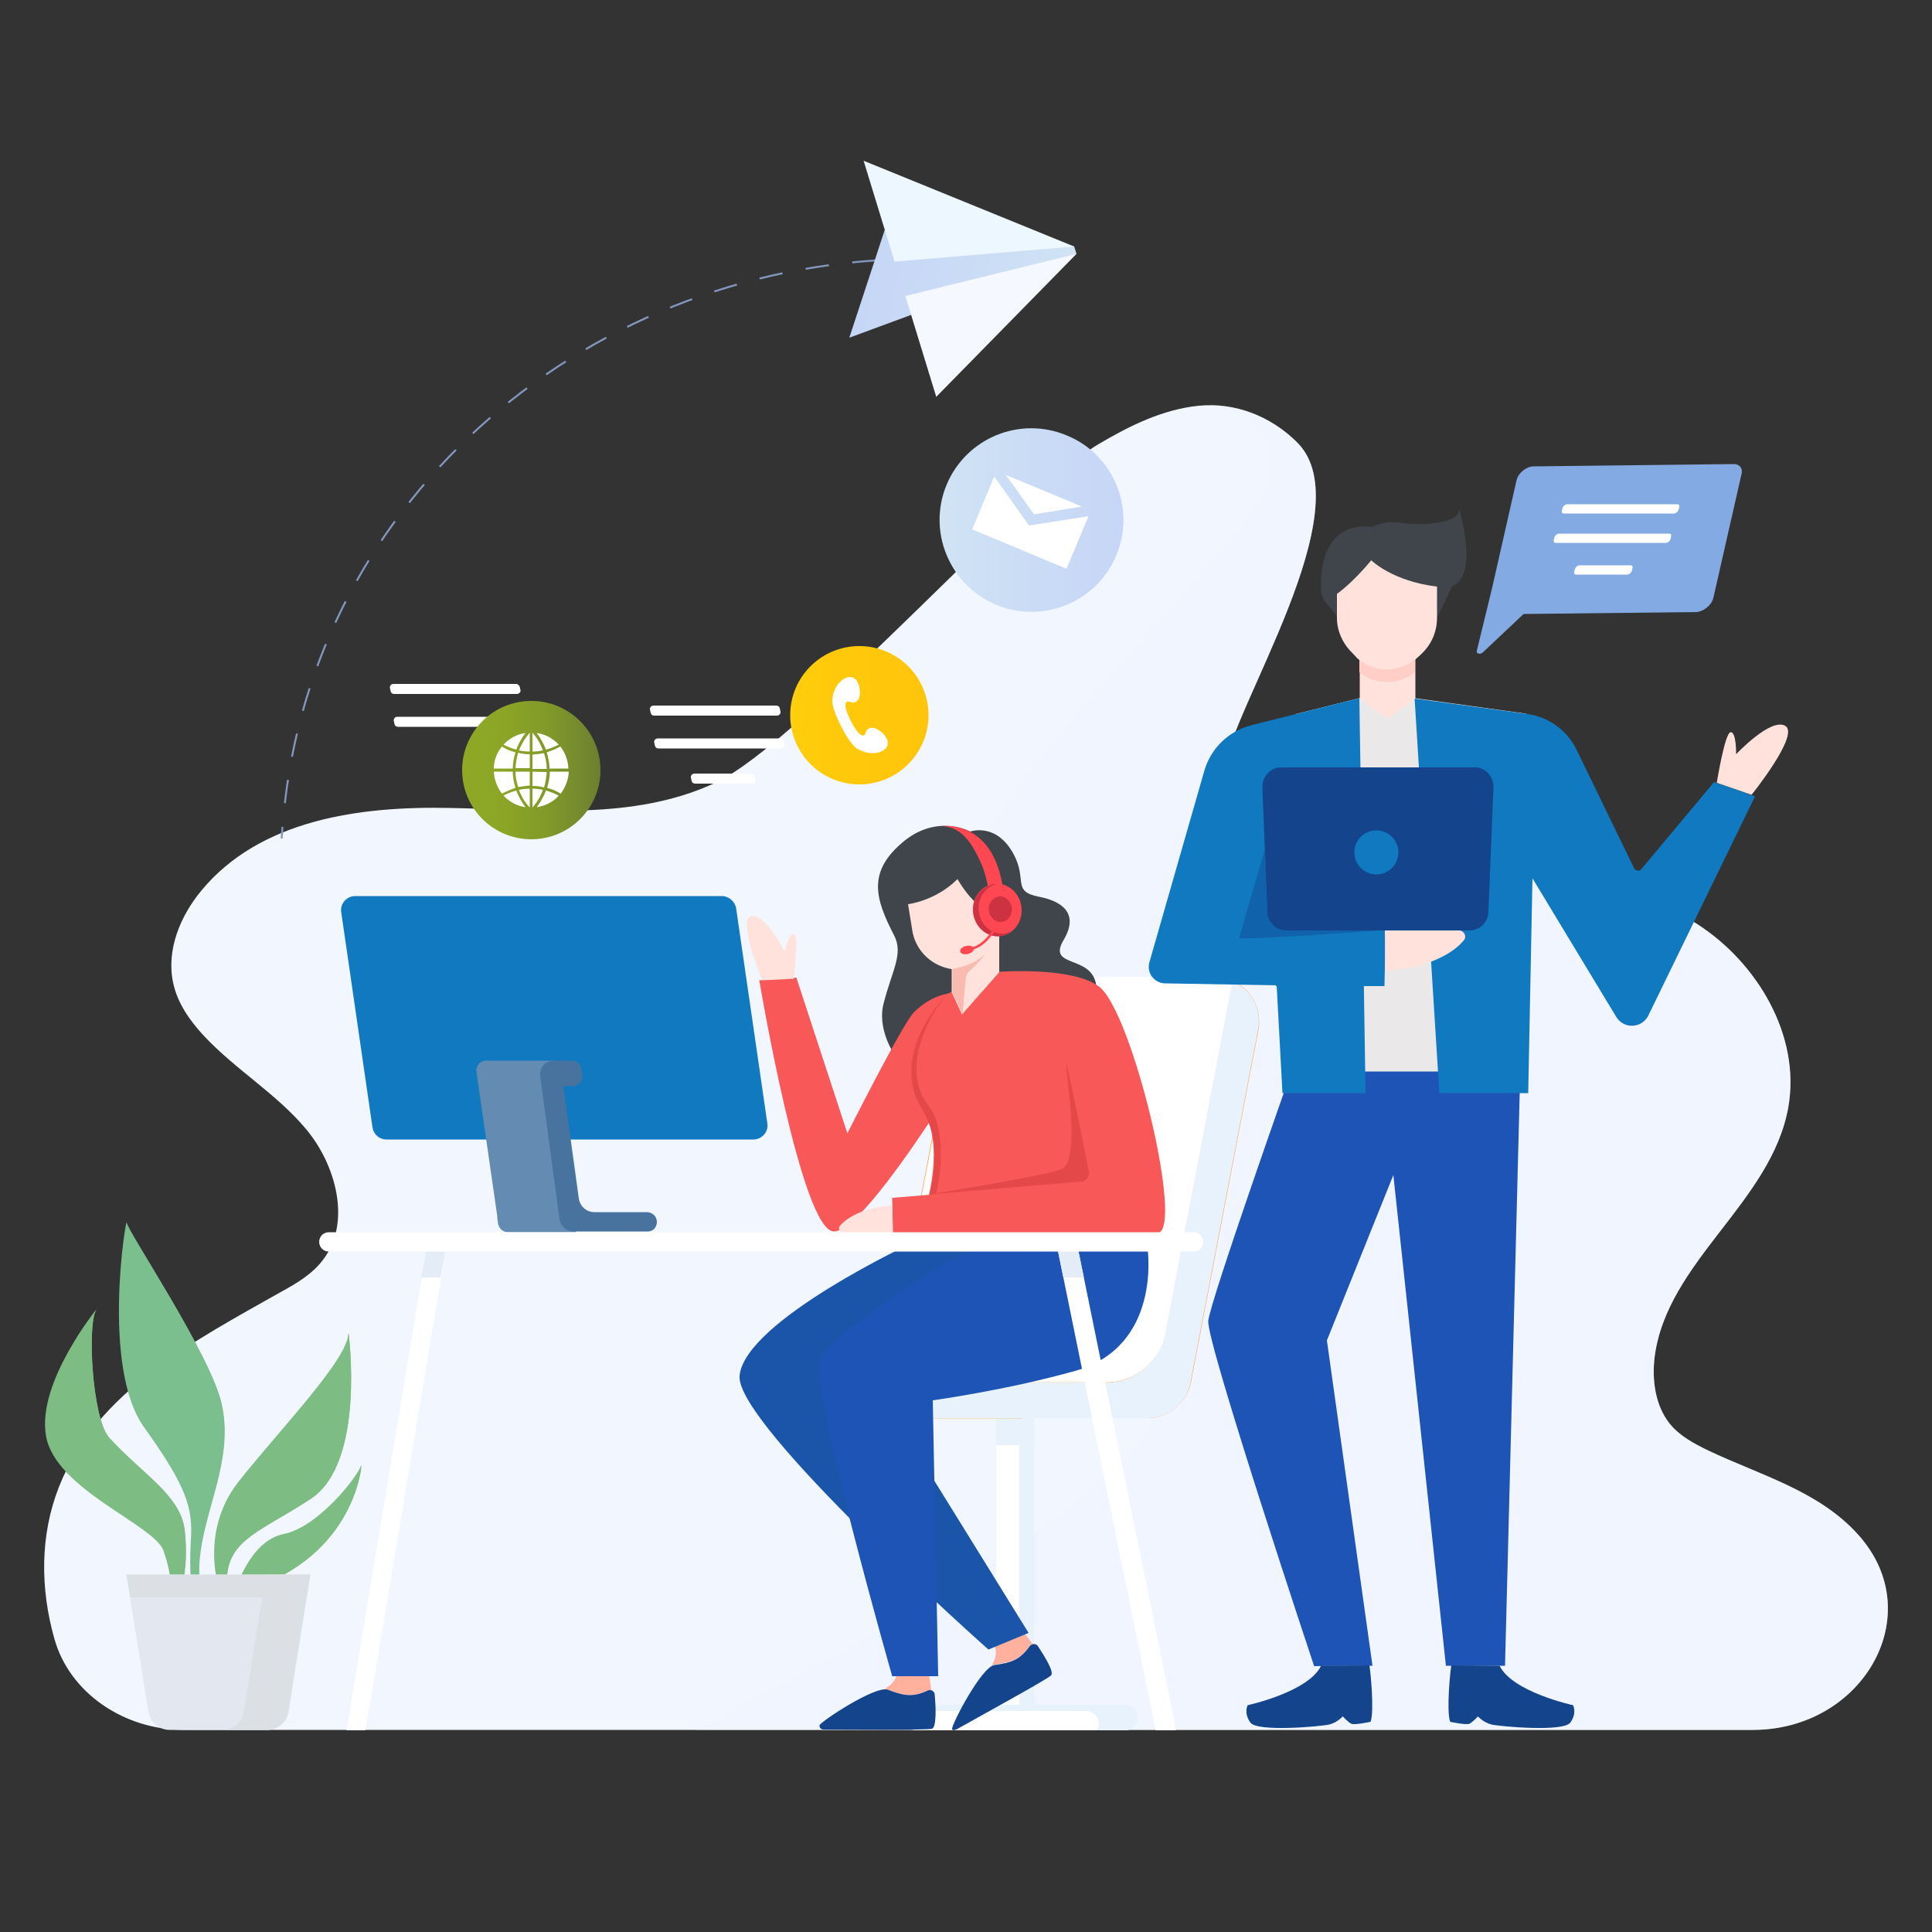 <svg width="500" height="500" viewBox="0 0 500 500" fill="none" xmlns="http://www.w3.org/2000/svg">
<rect x="0" y="0" width="500" height="500" fill="#333333" stroke="none"/>
<path d="M453.6 447.7C481.6 447.7 498.6 419 482.1 398.6C481.8 398.2 481.4 397.7 481 397.3C470.9 385.9 455.6 381.8 442.1 375.4C438.4 373.6 434.6 371.6 432 368.3C428.4 363.7 427.5 357.2 428.2 351.3C431.3 326.5 458.4 311.2 462.8 286.6C466.1 268 454.7 249.1 439.3 239.2C423.9 229.3 405.2 226.9 387.2 226.1C369.1 225.3 350.8 226 333.3 221.6C328.7 220.4 323.9 218.8 320.7 215C317.1 210.8 316.4 204.6 316.9 199C318.4 183.8 353 131.7 335.7 114.5C328.9 107.7 319.6 104.1 310.3 105C301 105.9 292.3 110.2 284.2 115C267 125.1 206.9 192.4 185.3 202.5C164.1 212.5 139.7 209.5 116.4 209.1C93.1 208.6 67.3 212.1 52.1 230.5C46.7 237 43 245.8 44.8 254.3C45.9 259.6 49.1 264.1 52.7 268C60.9 276.8 71.5 283 79.2 292.2C86.9 301.4 91 316.2 83.7 325.9C80.9 329.7 76.8 332.1 72.8 334.3C50.3 347 25.1 360 15.3 384.7C10.3 397.3 10.4 411.2 14.1 424.2C18 438 31.9 447.7 47.7 447.7H453.6Z" fill="#F2F6FF"/>
<path opacity="0.41" d="M481 397.3C470.9 385.9 455.6 381.8 442.1 375.4C438.4 373.6 434.6 371.6 432 368.3C428.4 363.7 427.5 357.2 428.2 351.3C431.3 326.5 458.4 311.2 462.8 286.6C466.1 268 454.7 249.1 439.3 239.2C423.9 229.3 405.2 226.9 387.2 226.1C369.1 225.3 350.8 226 333.3 221.6C328.7 220.4 323.9 218.8 320.7 215C317.1 210.8 316.4 204.6 316.9 199C318.4 183.8 353 131.7 335.7 114.5C329.8 108.6 322 105.1 314 104.9C324.9 107.9 332.9 114.1 327.1 126.9C313.7 156.5 188.9 254.9 276.5 264.6C364.2 274.3 218.9 352.3 285.1 357.7C335.6 361.8 232 420.9 180.3 447.7H453.6C481.6 447.7 498.6 419 482.1 398.6C481.8 398.2 481.4 397.8 481 397.3Z" fill="#EDF2FF"/>
<path d="M53.4 414.1C53.4 414.1 50.1 411 52.3 399.2C54.5 387.4 60.2 376.2 57.4 363.4C54.6 350.6 32.9 318.5 32.8 316.4C32.7 314.3 26.1 353.8 37.3 369.4C48.5 385 49.9 390.4 49.4 398.6C48.9 406.8 49.5 413.4 50.7 415.3L53.4 414.1Z" fill="#7CBF8F"/>
<path d="M51.3 390.4C50 395.6 49.2 408.8 51.3 411.9C51.5 412.2 51.8 412 52.1 411.5C51.5 409.3 51 405.5 52.2 399.2C54.4 387.4 60.1 376.2 57.3 363.4C54.5 350.6 32.8 318.5 32.7 316.4C32.7 316.4 36 343.2 47 361.6C55 374.8 52.6 385.2 51.3 390.4Z" fill="#7CBF8F"/>
<path d="M57.3 413.2C57.3 413.2 50.9 397.3 61.7 383.5C72.6 369.7 89.9 352 90.2 345C90.2 345 94.6 378.3 80.6 387.8C66.5 397.2 56.6 398.7 59.1 413.3L57.3 413.2Z" fill="#7DBC82"/>
<path d="M72.5 381C56.8 392.4 55.5 405.6 58 411.7C58.2 412.2 58.5 412.5 59 412.6C56.9 398.6 66.7 397 80.6 387.7C94.7 378.3 90.2 344.9 90.2 344.9C90.2 344.9 88.2 369.6 72.5 381Z" fill="#7DBC82"/>
<path d="M46.8 413.6C46.8 413.6 48.8 405.2 47.8 396.1C46.7 387 37.2 381.9 28.3 372.2C23.7 367.2 22.4 341.1 25.2 338.6C25.2 338.6 9.5 357.6 11.9 371.6C14.3 385.5 39.9 394.6 42.3 401.3C44.7 408 44.5 413.7 44.5 413.7L46.8 413.6Z" fill="#7DBC82"/>
<path d="M19.9 346.1C14.7 360.2 20 377.2 37.3 387.7C50 395.5 45.9 411.7 45.9 411.7L48 405.3C48.2 402.5 48.2 399.3 47.8 396C46.7 386.9 37.2 381.8 28.3 372.1C23.9 367.3 22.5 342.8 24.9 338.9C24.2 339.9 22.2 342.5 19.9 346.1Z" fill="#7DBC82"/>
<path d="M24.9 339C25.1 338.8 25.2 338.6 25.2 338.6C25.1 338.7 25 338.8 24.9 339Z" fill="#7DBC82"/>
<path d="M60.6 412.5C60.6 412.5 64.3 398.8 73.4 397C82.5 395.2 92.9 381.7 93.5 379.1C93.5 379.1 92 404.5 60.6 412.5Z" fill="#7DBC82"/>
<path d="M72.9 401.6C67.3 404.4 65 408.1 64.2 411.5C92.1 402.5 93.6 379.1 93.6 379.1C93.5 379.6 93 380.6 92.2 381.8C89.4 386.6 82.7 396.6 72.9 401.6Z" fill="#7DBC82"/>
<path d="M80.3 407.5H32.7L38.4 443C38.8 445.7 41.2 447.7 43.9 447.7H69.2C71.9 447.7 74.3 445.7 74.7 443L80.3 407.5Z" fill="#E3E7EF"/>
<path d="M79.4 413.4L80.3 407.5H32.7L33.7 413.4H79.4Z" fill="#DCE0E5"/>
<path d="M68.8 407.5L63.1 443C62.7 445.7 60.3 447.7 57.6 447.7H69.1C71.8 447.7 74.2 445.7 74.6 443L80.3 407.5H68.8Z" fill="#DCE0E5"/>
<path d="M267.7 366.8H257.8V447.8H267.7V366.8Z" fill="white"/>
<path d="M267.7 366.8H263.8V447.8H267.7V366.8Z" fill="#E8F2FC"/>
<path d="M291.2 441.2H237C235.2 441.2 233.7 442.7 233.7 444.5C233.7 446.3 235.2 447.8 237 447.8H291.2C293 447.8 294.5 446.3 294.5 444.5C294.5 442.7 293 441.2 291.2 441.2Z" fill="white"/>
<path d="M291.2 441.2H237C235.8 441.2 234.7 441.9 234.2 442.8H281.1C282.9 442.8 284.4 444.3 284.4 446.1C284.4 446.7 284.2 447.3 283.9 447.8H291.2C293 447.8 294.5 446.3 294.5 444.5C294.5 442.7 293 441.2 291.2 441.2Z" fill="#E8F2FC"/>
<path d="M267.7 366.8H257.8V374H267.7V366.8Z" fill="#E8F2FC"/>
<path d="M319 253.8C317.6 253.2 316.1 252.8 314.4 252.8H258.6C253.2 252.8 248.5 256.7 247.4 262L230 353.5C229.7 355 229.7 356.4 230 357.8V357.9H214.5C211.9 357.9 209.9 360 209.9 362.5C209.9 365.1 212 367.1 214.5 367.1H264.6V367H297C302.4 367 307.1 363.1 308.2 357.8L325.7 266.4C326.6 261 323.7 255.9 319 253.8Z" fill="#FF9933"/>
<path d="M325.6 266.4L308.1 357.8C307.1 363.2 302.4 367 296.9 367H264.6V367.1H214.5C211.9 367.1 209.9 365 209.9 362.5C209.9 359.9 212 357.9 214.5 357.9H230V357.8C230.1 357.8 230.3 357.8 230.4 357.8H286.2C293.7 357.8 300.1 352.5 301.5 345.1L318.9 253.9C323.7 255.9 326.6 261 325.6 266.4Z" fill="#E8F2FC"/>
<path d="M301.7 344.5L301.6 345C300.2 352.4 293.7 357.7 286.3 357.7H230.5C230.4 357.7 230.2 357.7 230.1 357.7V357.8H214.6C212.3 357.8 210.4 359.5 210 361.7V349.2V349.1C209.6 346.6 211.7 344.5 214.2 344.5H301.7Z" fill="white"/>
<path d="M319 253.8L301.6 345C300.2 352.4 293.7 357.7 286.3 357.7H230.5C230.4 357.7 230.2 357.7 230.1 357.7C229.8 356.3 229.8 354.9 230.1 353.4L247.6 262C248.6 256.6 253.3 252.8 258.8 252.8H314.6C316.1 252.9 317.6 253.2 319 253.8Z" fill="white"/>
<path d="M186.8 231.9H91.9C89.7 231.9 88 233.9 88.3 236L96.4 291.8C96.7 293.6 98.2 294.9 100 294.9H195C197.2 294.9 198.9 292.9 198.6 290.8L190.5 235C190.2 233.3 188.6 231.9 186.8 231.9Z" fill="#1079C0"/>
<path d="M143.8 274.5H131.7H125.8C124.2 274.5 123.1 275.9 123.3 277.4L128.7 314.8C128.7 314.9 128.7 315 128.7 315.2L128.9 316.7C129.1 317.9 130.2 318.9 131.4 318.9H137.2H149.1L143.8 274.5Z" fill="#648BB2"/>
<path d="M170 316.2C170 314.8 168.8 313.7 167.4 313.7H153.8C151.8 313.7 150.1 312.2 149.8 310.2L145.8 281.1H148.2C149.8 281.1 150.9 279.7 150.7 278.2L150.5 276.7C150.3 275.4 149.2 274.5 148 274.5H143.3C141.1 274.5 139.5 276.4 139.8 278.5L144.8 315.5C145 317.3 146.6 318.7 148.5 318.7H167.5C168.9 318.8 170 317.7 170 316.2Z" fill="#47739E"/>
<path d="M158.6 288.6C159.539 288.6 160.3 287.839 160.3 286.9C160.3 285.961 159.539 285.2 158.6 285.2C157.661 285.2 156.9 285.961 156.9 286.9C156.9 287.839 157.661 288.6 158.6 288.6Z" fill="#1079C0"/>
<path d="M167.3 288.6C168.239 288.6 169 287.839 169 286.9C169 285.961 168.239 285.2 167.3 285.2C166.361 285.2 165.6 285.961 165.6 286.9C165.6 287.839 166.361 288.6 167.3 288.6Z" fill="#1079C0"/>
<path d="M175 288.6C175.939 288.6 176.7 287.839 176.7 286.9C176.7 285.961 175.939 285.2 175 285.2C174.061 285.2 173.3 285.961 173.3 286.9C173.3 287.839 174.061 288.6 175 288.6Z" fill="#1079C0"/>
<path d="M283.7 255C282.6 246.9 270.8 250.7 275.3 243.2C279.4 236.2 274.6 233.2 269 232.1C261.8 230.7 265.9 227.9 262.4 221.2C257.9 212.7 251.1 215.2 251.1 215.2C251.1 215.2 242.5 210.5 233.7 217.9C224.4 225.7 226.5 232.6 231.4 242.1C233.9 246.9 230.8 251.2 228.6 260C226 270.6 239 291.8 266.9 277.5C277.7 271.8 284.2 259.3 283.7 255Z" fill="#40454C"/>
<path d="M245.1 257.2C245.1 257.2 240.8 257.7 236.5 262C233.6 264.9 219.3 293.3 219.3 293.3L206.1 253L196.5 253.7C196.5 253.7 207.4 318.6 215.8 318.7C223.8 318.8 249.2 276.8 249.2 276.8L245.1 257.2Z" fill="#F95858"/>
<path d="M272.4 274.3L280.8 305.9L230.9 310L231.1 319C231.1 319 288.7 319.3 299.5 319.1C306.7 319 293.1 261.8 284.4 255.3C277.5 250.1 258.6 251.5 258.6 251.5L245.1 257.2C245.1 257.2 229.4 272.7 238.8 287.3C246.2 298.8 236.8 321.2 236.8 321.2L268.7 323.1L297.2 323.4L272.4 274.3Z" fill="#F95858"/>
<path d="M240.5 309.2L242.3 308.9C244 301.4 244.3 291.2 240.4 286.3C232.7 276.6 240.6 262.4 245.1 257.3C244.4 258 229.7 273.1 238.8 287.4C243.2 294.2 242.1 303.1 240.5 309.2Z" fill="#E54848"/>
<path d="M231 312C225.7 312.2 220.1 314.1 217.4 317.2C216.8 317.9 217.3 319 218.2 319H231V312Z" fill="#FFE2DC"/>
<path d="M258.6 240.9V251.6L249 262.5L248.9 262.4L246.3 256.8V250.8C241.5 250.1 237.3 246.5 236.2 241.4L235 234C235 234 242.1 233.2 247.8 227.5C247.8 227.5 249.5 230.6 251.9 233C253.7 234.8 256.1 235.2 257.1 236.2C258.3 237.5 258.8 239.1 258.6 240.9Z" fill="#FFE2DC"/>
<path d="M256 231.7C256 231.7 255.6 227.2 253.9 223.4C251.9 219 249.2 213.8 243.5 213.8C243.5 213.8 257.4 211.6 259.7 230.9L256 231.7Z" fill="#FF4751"/>
<path d="M258.821 242.258C262.28 241.884 264.758 238.555 264.355 234.821C263.952 231.087 260.821 228.363 257.362 228.736C253.902 229.11 251.425 232.439 251.828 236.173C252.231 239.907 255.362 242.631 258.821 242.258Z" fill="#FF4751"/>
<path d="M260 241.6C256.7 242 253.7 239.3 253.3 235.8C252.9 232.5 255 229.5 257.9 228.8C257.7 228.8 257.6 228.8 257.4 228.8C254 229.2 251.5 232.5 251.9 236.2C252.3 239.9 255.4 242.6 258.8 242.3C259.9 242.2 260.8 241.8 261.6 241.2C261.1 241.3 260.6 241.5 260 241.6Z" fill="#CC3241"/>
<path d="M259.24 238.582C260.888 238.404 262.064 236.791 261.869 234.979C261.673 233.167 260.179 231.842 258.532 232.02C256.885 232.198 255.708 233.811 255.904 235.623C256.099 237.435 257.593 238.759 259.24 238.582Z" fill="#CC3241"/>
<path d="M255.5 246.3C255.1 246.8 252.8 249.7 251 251.2C250.3 251.8 249.9 252.7 249.9 253.7L249.1 262.4L246.5 256.8V250.8L246.6 250.7C246.5 250.8 252.5 249.9 255.5 246.3Z" fill="#F9BAAF"/>
<path d="M251.4 245.8L251.3 245.2C254.8 244.6 257.3 239.9 257.4 239.9L257.9 240.2C257.8 240.4 255.2 245.2 251.4 245.8Z" fill="#FF4751"/>
<path d="M252 245.5C251.9 244.9 251.1 244.6 250.1 244.8C249.1 245 248.4 245.6 248.5 246.2C248.6 246.8 249.4 247.1 250.4 246.9C251.4 246.7 252.1 246.1 252 245.5Z" fill="#FF4751"/>
<path d="M205.4 253.3C205.4 253.3 206.8 242.1 205.5 241.7C204.3 241.3 203 246.1 203 246.1C203 246.1 197.8 236 194.3 237.1C190.8 238.2 197.3 253.7 197.3 253.7L205.4 253.3Z" fill="#FFE2DC"/>
<path d="M240.5 309.1L279.8 305.8C281.1 305.7 282.1 304.4 281.8 303.1C280.3 295.7 276.1 274.7 275.9 275.3C275.6 276.1 279.9 300.1 274.8 302.5C271.4 304.2 240.5 309.1 240.5 309.1Z" fill="#E54848"/>
<path d="M267.2 425.4C266.9 425.5 266.6 425.6 266.5 425.9C264 429.4 261.8 430.2 257.4 430.8C257.1 430.8 256.9 430.9 256.6 431.1C256.9 430.6 258.4 428.2 257.4 426C256.3 423.6 254.9 421.8 254.9 421.8L261.3 418C261.2 418 265.2 422.6 267.2 425.4Z" fill="#FFB19E"/>
<path d="M272 433.6C270.9 434.7 252.6 444.7 248.2 447.2C247.7 447.5 246.6 448.1 246.4 447.5C246.1 446.6 254 431.3 257.4 430.9C261.8 430.3 264 429.5 266.5 426C267 425.3 268.1 425.3 268.6 426C270.3 428.6 272.9 432.7 272 433.6Z" fill="#13448C"/>
<path d="M237 321.2C237 321.2 192.6 341.8 191.4 356.1C190.4 368.8 255.8 426.9 255.8 426.9L266.2 422.6L230.4 364.8C230.4 364.8 268.4 346.1 277.6 323.6L237 321.2Z" fill="#1B55AA"/>
<path d="M241 437.4C240.7 437.3 240.4 437.3 240.1 437.5C236.2 439.3 233.9 438.9 229.8 437.3C229.6 437.2 229.3 437.1 228.9 437.1C229.4 436.8 231.9 435.4 232.1 433.1C232.3 430.4 232 428.2 232 428.2L239.5 428C239.4 428 240.7 433.9 241 437.4Z" fill="#FFB19E"/>
<path d="M241.2 447.4C239.7 447.8 218.1 447.6 213.1 447.6C212.5 447.6 212 447.1 212.1 446.5C212.3 445.6 226.6 436.1 229.8 437.3C233.9 438.9 236.3 439.3 240.1 437.5C240.9 437.1 241.9 437.7 241.9 438.6C242.2 441.7 242.4 447 241.2 447.4Z" fill="#13448C"/>
<path d="M297 323.3C297 323.3 300.7 348.5 278.2 354.8C260.4 359.8 241.4 362.4 241.4 362.4L242.8 433.8H230.9C230.9 433.8 209.1 357.5 212.2 351.8C215.7 345.3 243.4 325.7 255.2 322.2L297 323.3Z" fill="#1D54B5"/>
<path d="M94.6 447.8H89.7L110.3 323.7H115.3L94.6 447.8Z" fill="white"/>
<path d="M299.1 447.8H304.4L278.8 322.3H273.5L299.1 447.8Z" fill="white"/>
<path d="M114 330.6L115.3 323.7H110.3L109 330.6H114Z" fill="#E4EDF7"/>
<path d="M280.5 330.6L278.8 322.3H273.5L275.2 330.6H280.5Z" fill="#E4EDF7"/>
<path d="M308.9 318.9H85.1C83.7 318.9 82.6 320 82.6 321.4C82.6 322.8 83.7 323.9 85.1 323.9H308.9C310.3 323.9 311.4 322.8 311.4 321.4C311.4 320 310.3 318.9 308.9 318.9Z" fill="white"/>
<path d="M200.9 182.6H169.1C168.6 182.6 168.1 183.1 168.2 183.6L168.4 184.5C168.5 184.9 168.8 185.2 169.3 185.2H201.1C201.6 185.2 202.1 184.7 202 184.2L201.8 183.3C201.8 183 201.4 182.6 200.9 182.6Z" fill="white"/>
<path d="M202 191.1H170.2C169.7 191.1 169.2 191.6 169.3 192.1L169.5 193C169.6 193.4 169.9 193.7 170.4 193.7H202.2C202.7 193.7 203.2 193.2 203.1 192.7L202.9 191.8C202.8 191.4 202.5 191.1 202 191.1Z" fill="white"/>
<path d="M194.4 200.2H179.7C179.2 200.2 178.7 200.7 178.8 201.2L179 202.1C179.1 202.5 179.4 202.8 179.9 202.8H194.6C195.1 202.8 195.6 202.3 195.5 201.8L195.3 200.9C195.2 200.6 194.9 200.2 194.4 200.2Z" fill="white"/>
<path d="M443.4 154.8L450.7 122.7C451.1 121.2 450.2 120.1 448.7 120.1L396.9 120.7C395.1 120.7 393 122.3 392.5 124.2L386.1 152.4L382.2 168.4C382 169.2 383 169.5 383.8 168.8L394.3 158.9L439 158.4C440.8 158.3 442.9 156.7 443.4 154.8Z" fill="#83AAE2"/>
<path d="M434.1 130.5H405.6C405.1 130.5 404.6 130.9 404.4 131.4L404.2 132.2C404.1 132.6 404.3 132.9 404.7 132.9H433.2C433.7 132.9 434.2 132.5 434.4 132L434.6 131.2C434.7 130.8 434.5 130.5 434.1 130.5Z" fill="white"/>
<path d="M432 138.1H403.5C403 138.1 402.5 138.5 402.3 139L402.1 139.8C402 140.2 402.2 140.5 402.6 140.5H431.1C431.6 140.5 432.1 140.1 432.3 139.6L432.5 138.8C432.6 138.4 432.4 138.1 432 138.1Z" fill="white"/>
<path d="M422 146.3H408.8C408.3 146.3 407.8 146.7 407.6 147.2L407.4 148C407.3 148.4 407.5 148.7 407.9 148.7H421.1C421.6 148.7 422.1 148.3 422.3 147.8L422.5 147C422.6 146.6 422.4 146.3 422 146.3Z" fill="white"/>
<path d="M133.6 177H101.8C101.3 177 100.8 177.5 100.9 178L101.1 178.9C101.2 179.3 101.5 179.6 102 179.6H133.8C134.3 179.6 134.8 179.1 134.7 178.6L134.5 177.7C134.4 177.4 134 177 133.6 177Z" fill="white"/>
<path d="M134.6 185.5H102.8C102.3 185.5 101.8 186 101.9 186.5L102.1 187.4C102.2 187.8 102.5 188.1 103 188.1H134.8C135.3 188.1 135.8 187.6 135.7 187.1L135.5 186.2C135.4 185.8 135.1 185.5 134.6 185.5Z" fill="white"/>
<path d="M393.5 276.4L393.3 282.8L389.5 431.1H374.2L360.6 304.1L343.4 346.9L355.2 431.1H349.5L340.1 431.2C340.1 431.2 312.1 347.2 312.7 341.8C313.3 336.4 334.3 277 334.3 277L393.5 276.4Z" fill="#1D54B5"/>
<path d="M395 184.7L366.3 180.7L365.6 180.6L351.8 180.7H351.7L335.3 184.8V277.3H395V184.7Z" fill="#EAE8E8"/>
<path d="M444.3 202.6C444.3 202.6 446.4 189.5 447.9 189.5C449.4 189.4 449.3 195.2 449.3 195.2C449.3 195.2 458.4 185.5 462.1 187.9C465.7 190.3 453.3 205.7 453.3 205.7L444.3 202.6Z" fill="#FFE2DC"/>
<path d="M351.8 180.8L353.4 282.9H331.9L330.4 255L301.8 254.5C298.8 254.6 296.6 251.8 297.5 248.9L311.7 199.4C313.4 193.6 318 189.2 323.8 187.7L351.7 180.7L351.8 180.8Z" fill="#1079C0"/>
<path d="M454.2 206.1L426.5 263C424.7 266.2 420.2 266.3 418.3 263.2L396.6 227.3L395.5 282.9H372.5L366.1 180.8H366.2L395.4 184.8C400.9 185.6 405.7 189.1 408.1 194.2L422.9 224.7C423.3 225.4 424.3 225.6 424.8 224.9L443.6 202.4L454.2 206.1Z" fill="#1079C0"/>
<path d="M330.2 255.2H358.3L358.6 240.8L330.5 240.4L330.2 255.2Z" fill="#1079C0"/>
<path d="M358.5 251.2C366.4 250.9 374.9 248.1 378.8 243.4C379.7 242.4 378.9 240.8 377.6 240.8H358.4L358.5 251.2Z" fill="#FFE2DC"/>
<path opacity="0.41" d="M358.5 240.7C358.5 240.7 320.4 243.5 320.7 242.7L327.3 219.9L327.4 220.2L328 236.1C328.1 238.4 356.5 240.1 358.5 240.7Z" fill="#13448C"/>
<path d="M341.9 431.1C338.6 437.9 322.9 441.3 322.9 441.3C322.9 441.3 321.8 443.3 323.6 445.8C325.4 448.3 341.9 446.8 344 446.3C346.1 445.8 347.5 444.2 347.5 444.2C347.5 444.2 348.9 445.7 349.7 446.1C350.5 446.5 354.7 445.6 354.7 445.6C355.7 442.9 354.7 432.6 354.4 431L341.9 431.1Z" fill="#13448C"/>
<path d="M388.1 431.1C391.4 437.9 407.1 441.3 407.1 441.3C407.1 441.3 408.2 443.3 406.4 445.8C404.6 448.3 388.1 446.8 386 446.3C383.9 445.8 382.5 444.2 382.5 444.2C382.5 444.2 381.1 445.7 380.3 446.1C379.5 446.5 375.3 445.6 375.3 445.6C374.3 442.9 375.3 432.6 375.6 431L388.1 431.1Z" fill="#13448C"/>
<path fill-rule="evenodd" clip-rule="evenodd" d="M366.2 180.8C364.1 182.5 359.1 186 359.1 186C359.1 186 354 182.5 351.9 180.8V168.6H366.3V180.8H366.2Z" fill="#FFE2DC"/>
<path fill-rule="evenodd" clip-rule="evenodd" d="M366.2 168.7V173.8C362 177.3 356 177.3 351.8 173.9V168.7H366.2Z" fill="#FFB19E"/>
<path fill-rule="evenodd" clip-rule="evenodd" d="M346 159.9H371.9L375.8 151.8C382.9 148.8 377.6 131.7 377.6 131.7C378 135.8 366.9 136 362.5 135.3C358.1 134.6 355.1 136.4 355.1 136.4C355.1 136.4 341.1 133.4 341.9 153C342 156 345.4 157.6 346 159.9Z" fill="#40454C"/>
<path fill-rule="evenodd" clip-rule="evenodd" d="M371.9 151.8V159.9C371.9 163.4 370.5 166.7 368 169.1C367.6 169.5 367.2 169.9 366.7 170.3C362.3 174.4 355.5 174.4 351.2 170.3L350 169C347.5 166.6 346 163.3 346 159.9V153.7C346 153.7 349.7 151.2 354.9 145C354.9 145.1 360.6 150.5 371.9 151.8Z" fill="#FFE2DC"/>
<path fill-rule="evenodd" clip-rule="evenodd" d="M366.2 170.7V173.8C362 177.3 356 177.3 351.8 173.9V170.8C356 174.1 362 174.1 366.2 170.7Z" fill="#FFCFC7"/>
<path d="M381.7 198.6H331.5C328.8 198.6 326.6 201 326.7 203.8L328 236.1C328.1 238.7 330.3 240.8 332.9 240.8H380.3C382.9 240.8 385.1 238.7 385.2 236.1L386.5 203.8C386.6 201 384.5 198.6 381.7 198.6Z" fill="#13448C"/>
<path d="M356.2 226.3C359.348 226.3 361.9 223.748 361.9 220.6C361.9 217.452 359.348 214.9 356.2 214.9C353.052 214.9 350.5 217.452 350.5 220.6C350.5 223.748 353.052 226.3 356.2 226.3Z" fill="#1079C0"/>
<path d="M222.4 203C232.286 203 240.3 194.986 240.3 185.1C240.3 175.214 232.286 167.2 222.4 167.2C212.514 167.2 204.5 175.214 204.5 185.1C204.5 194.986 212.514 203 222.4 203Z" fill="url(#paint0_linear_1694_5329)"/>
<path d="M226.1 188.4C225.4 188.2 224.5 188.5 224.2 189.2C224 189.6 224 190.1 223.6 190.3C223.3 190.4 223 190.3 222.7 190.1C221.3 189.3 218.6 183.9 218.8 182.4C218.8 182.1 218.9 181.7 219.2 181.6C219.6 181.4 220 181.7 220.5 181.8C221.2 182 222 181.4 222.3 180.7C222.6 180 222.6 179.2 222.5 178.5C222.4 177.6 222.1 176.7 221.6 176C219.9 174.1 217.5 176 216.5 177.6C215.9 178.6 215.5 179.8 215.4 181C215 183.5 219.6 192.6 221.9 193.8C223 194.4 224.1 194.8 225.3 194.9C227.2 195.1 230.2 194.2 229.7 191.8C229.5 190.9 228.9 190.2 228.3 189.6C227.5 189 226.9 188.5 226.1 188.4Z" fill="white"/>
<path d="M247.9 67.2C246.9 67.1 245.9 67.1 244.9 67.1" stroke="#8296BE" stroke-width="0.5" stroke-miterlimit="10"/>
<path d="M238.8 67C152.9 66.8 80.9 129.2 73.4 211" stroke="#8296BE" stroke-width="0.5" stroke-miterlimit="10" stroke-dasharray="6.09 6.09"/>
<path d="M73.1 214C73 215 73 216 72.9 217" stroke="#8296BE" stroke-width="0.5" stroke-miterlimit="10"/>
<path d="M229 59.4L219.8 87.4L278.6 65.7L278 63.8L229 59.4Z" fill="url(#paint1_linear_1694_5329)"/>
<path d="M223.5 41.6L278 63.8L231.5 67.7L223.5 41.6Z" fill="#EDF7FF"/>
<path d="M242.3 102.7L278.6 65.7L234.3 76.6L242.3 102.7Z" fill="#F5F9FF"/>
<path d="M137.5 217.2C147.386 217.2 155.4 209.186 155.4 199.3C155.4 189.414 147.386 181.4 137.5 181.4C127.614 181.4 119.6 189.414 119.6 199.3C119.6 209.186 127.614 217.2 137.5 217.2Z" fill="url(#paint2_linear_1694_5329)"/>
<path d="M127.8 198.9H132.7C132.7 197.4 133 196 133.4 194.7C132.2 194.4 131 193.9 129.9 193.2C128.6 194.8 127.8 196.8 127.8 198.9Z" fill="white"/>
<path d="M132.7 199.7H127.8C127.9 201.8 128.7 203.8 129.9 205.4C131 204.8 132.2 204.3 133.4 203.9C133 202.6 132.7 201.1 132.7 199.7Z" fill="white"/>
<path d="M137.1 199.7H133.4C133.4 201.1 133.7 202.4 134.1 203.7C135.1 203.5 136.1 203.4 137.1 203.3V199.7Z" fill="white"/>
<path d="M137.1 198.9V195.2C136.1 195.2 135.1 195.1 134.1 194.8C133.7 196.1 133.5 197.5 133.4 198.8H137.1V198.9Z" fill="white"/>
<path d="M137.1 204.1C136.2 204.1 135.3 204.2 134.3 204.4C134.9 206.1 135.8 207.6 137.1 209V204.1Z" fill="white"/>
<path d="M140.8 194.9C139.8 195.1 138.8 195.2 137.8 195.3V199H141.5C141.5 197.6 141.2 196.2 140.8 194.9Z" fill="white"/>
<path d="M137.8 194.5C138.7 194.5 139.6 194.4 140.5 194.2C139.9 192.5 139 191 137.8 189.6V194.5Z" fill="white"/>
<path d="M137.1 194.5V189.6C135.9 191 135 192.5 134.3 194.2C135.2 194.4 136.2 194.5 137.1 194.5Z" fill="white"/>
<path d="M133.6 194C134.2 192.4 135 191 136 189.7C133.8 190 131.8 191.1 130.3 192.7C131.4 193.3 132.5 193.7 133.6 194Z" fill="white"/>
<path d="M133.6 204.6C132.5 204.9 131.4 205.3 130.3 205.9C131.8 207.5 133.8 208.6 136 208.9C135 207.6 134.2 206.1 133.6 204.6Z" fill="white"/>
<path d="M137.8 204.1V209C139 207.6 139.9 206.1 140.5 204.4C139.7 204.2 138.7 204.1 137.8 204.1Z" fill="white"/>
<path d="M141.3 204.6C140.7 206.1 139.9 207.6 138.9 208.9C141.1 208.6 143.2 207.5 144.6 205.9C143.5 205.3 142.4 204.9 141.3 204.6Z" fill="white"/>
<path d="M141.3 194C142.4 193.7 143.5 193.3 144.6 192.7C143.1 191.1 141.1 190 138.9 189.7C139.9 191 140.7 192.5 141.3 194Z" fill="white"/>
<path d="M137.8 199.7V203.4C138.8 203.4 139.8 203.5 140.8 203.8C141.2 202.5 141.4 201.1 141.5 199.8L137.8 199.7Z" fill="white"/>
<path d="M147.2 199.7H142.3C142.3 201.1 142 202.5 141.6 203.9C142.8 204.2 144 204.7 145.1 205.4C146.3 203.8 147.1 201.8 147.2 199.7Z" fill="white"/>
<path d="M142.2 198.9H147.1C147 196.8 146.3 194.8 145 193.2C143.9 193.8 142.7 194.3 141.5 194.7C141.9 196.1 142.2 197.5 142.2 198.9Z" fill="white"/>
<path d="M287.7 146.2C282.4 155.8 270.9 160.5 260.3 157.4C246.5 153.3 239.6 138.3 245 125.4C250.1 113.3 264 107.6 276.1 112.7C289.1 118 294.7 133.6 287.7 146.2Z" fill="url(#paint3_linear_1694_5329)"/>
<path d="M280 131.1L260.3 122.9L267.6 133.1L280 131.1Z" fill="white"/>
<path d="M266.3 136L257.3 123.3L251.6 137L276 147.2L281.7 133.6L266.3 136Z" fill="white"/>
<defs>
<linearGradient id="paint0_linear_1694_5329" x1="204.412" y1="185.062" x2="240.3" y2="185.062" gradientUnits="userSpaceOnUse">
<stop offset="0.005" stop-color="#FFCE0C"/>
<stop offset="0.339" stop-color="#FFC90B"/>
<stop offset="0.973" stop-color="#FFC50B"/>
</linearGradient>
<linearGradient id="paint1_linear_1694_5329" x1="223.697" y1="70.008" x2="275.103" y2="81.42" gradientUnits="userSpaceOnUse">
<stop stop-color="#C6D6F6"/>
<stop offset="0.796" stop-color="#CDE0F5"/>
<stop offset="1" stop-color="#D0E4F5"/>
</linearGradient>
<linearGradient id="paint2_linear_1694_5329" x1="119.515" y1="199.31" x2="155.408" y2="199.31" gradientUnits="userSpaceOnUse">
<stop stop-color="#8FA925"/>
<stop offset="0.306" stop-color="#8CA526"/>
<stop offset="0.615" stop-color="#829929"/>
<stop offset="0.924" stop-color="#71852F"/>
<stop offset="0.995" stop-color="#6C7F30"/>
</linearGradient>
<linearGradient id="paint3_linear_1694_5329" x1="243.164" y1="134.54" x2="290.749" y2="134.54" gradientUnits="userSpaceOnUse">
<stop offset="2e-08" stop-color="#D0E4F5"/>
<stop offset="0.204" stop-color="#CDE0F5"/>
<stop offset="1" stop-color="#C6D6F6"/>
</linearGradient>
</defs>
</svg>
